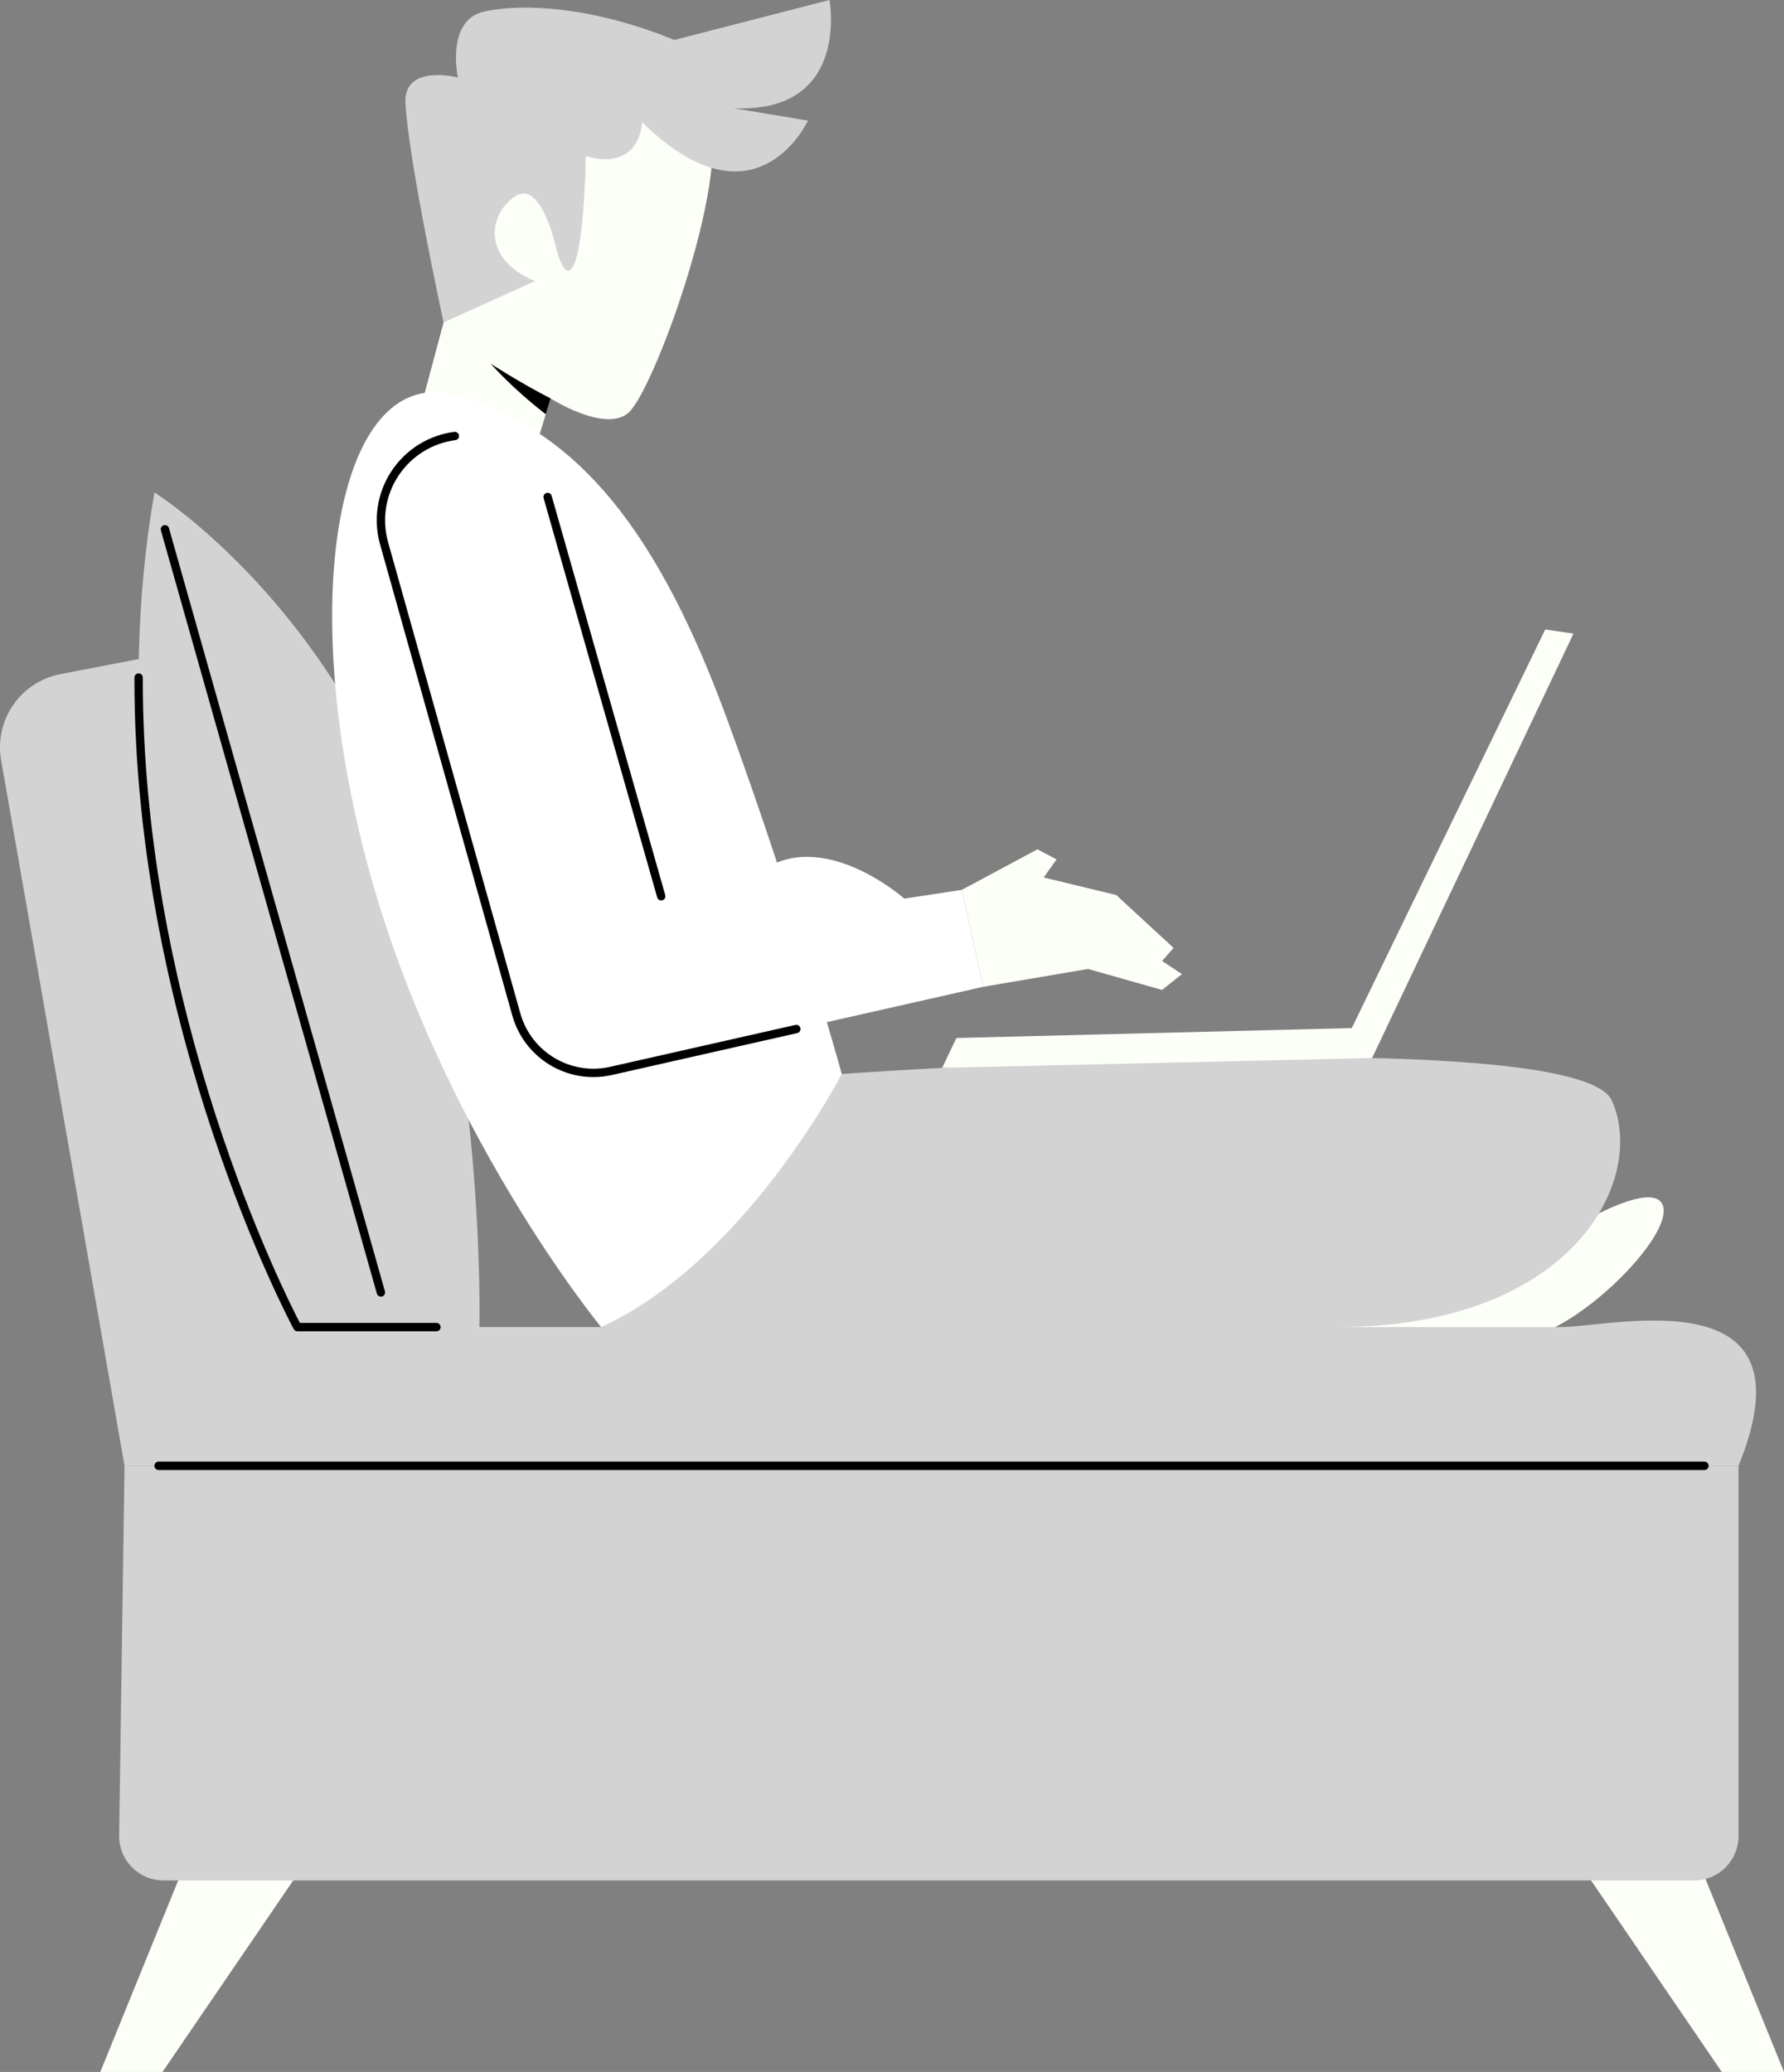<?xml version="1.0" encoding="UTF-8"?>
<svg xmlns="http://www.w3.org/2000/svg" viewBox="0 0 399.55 464.11">
<rect x="0" y="0" width="399.55" height="464.11" fill="#808080" stroke="none"/>
<defs>
<style>
<!-- .d{fill:#000042;}.e{fill:#59e2fc;}.f{fill:#1d71d3;}.g{fill:#fcfff8;} -->
.d{fill:#d3d3d3;}.e{fill:#FFFFFF;}.f{fill:#00000;}.g{fill:#fcfff8;}
</style>
</defs>
<g id="a"/>
    <g id="b">
        <g>
        <path class="g"
        d="M346.07,278.67s21.73-14.36,25.89-9.45c4.17,4.92-12.43,23.06-25.25,28.81-12.82,5.75-47.29-.77-47.29-.77l46.65-18.59Z"/>
        <path class="d" 
        d="M27.89,328.34L.25,170.28c-1.57-8.98,4.34-17.56,13.29-19.28l27.81-5.36,25.25,151.62H349.42c11.91,0,57.37-11.7,39.94,31.08H27.89Z"/>
        <polygon class="g" 
        points="43.66 411.99 22.46 464.11 36.39 464.11 70.67 413.88 43.66 411.99"/>
        <polygon class="g" points="378.35 411.99 399.55 464.11 385.62 464.11 351.34 413.88 378.35 411.99"/>
        <path class="d" 
        d="M27.89,328.34l-1.21,82.79c-.08,5.54,4.39,10.08,9.94,10.08H379.42c5.49,0,9.94-4.45,9.94-9.94v-82.94H27.89Z"/>
        <path class="d" 
        d="M66.6,297.26S17.72,207.16,34.59,110.3c0,0,36.8,23.04,55.55,73.09,18.75,50.05,17.23,113.88,17.23,113.88h-40.77Z"/>
        <path class="d" 
        d="M134.63,297.26l53.89-56.7s164.68-11.67,172.5,6-8.69,50.7-61.59,50.7H134.63Z"/>
        <g>
        <path class="g" 
        d="M159.6,31.81c.53,17.8-13.81,56.43-18.93,60.72-5.26,4.42-17.35-3.28-17.35-3.28l-8.84,28.79-24.33-11.43L111.68,26.1s47.4-11.75,47.92,5.71Z"/>
        <path class="f" 
        d="M122.23,92.79l1.09-3.54c-6.75-3.46-13.4-7.76-13.4-7.76,0,0,4.59,5.32,12.31,11.3Z"/>
        </g>
        <path class="e" 
        d="M134.63,297.26s-37.2-45.14-52.87-105.69c-15.67-60.55-5.14-109.97,20.05-103.07,27.64,7.58,45.69,30.77,61.07,72.68,15.38,41.91,25.64,79.38,25.64,79.38,0,0-21.65,41.96-53.89,56.7Z"/>
        <path class="f" 
        d="M381.73,329.28H35.52c-.52,0-.94-.42-.94-.94s.42-.94,.94-.94H381.73c.52,0,.94,.42,.94,.94s-.42,.94-.94,.94Z"/>
        <path class="f" 
        d="M85.31,290.45c-.41,0-.78-.27-.9-.68L36.04,118.81c-.14-.5,.15-1.02,.64-1.16,.53-.13,1.02,.15,1.16,.64l48.37,170.96c.14,.5-.15,1.02-.64,1.16-.09,.03-.17,.04-.26,.04Z"/>
        <polygon class="g" 
        points="211.01 239.19 214.2 232.51 302.75 230.28 346.07 141.01 352.4 141.92 307.3 236.99 211.01 239.19"/>
        <path class="e" 
        d="M86.02,121.67l34.23,121.96,99.95-22.59-4.77-21.72-12.89,1.97s-18.46-16.37-32.52-5.81c-14.06,10.57-21.93,5.29-21.93,5.29l-25.44-89.44c-2.58-9.07-11.42-14.89-20.78-13.67h0c-11.5,1.5-18.99,12.85-15.86,24.02Z"/>
        <path class="f" 
        d="M132.9,241.26c-8.28,0-15.83-5.48-18.16-13.78l-29.62-105.55c-1.57-5.58-.63-11.57,2.56-16.41,3.2-4.84,8.32-8.04,14.07-8.79,.51-.04,.98,.3,1.05,.81,.07,.51-.3,.99-.81,1.05-5.21,.68-9.85,3.59-12.75,7.97-2.9,4.38-3.74,9.8-2.33,14.86l29.62,105.55c2.45,8.72,11.29,13.99,20.13,11.99l41.48-9.38c.52-.12,1,.21,1.12,.71,.11,.5-.21,1.01-.71,1.12l-41.48,9.38c-1.4,.32-2.8,.47-4.18,.47Z"/>
        <path class="f" 
        d="M148.09,201.7c-.41,0-.78-.27-.9-.68l-25.44-89.44c-.14-.5,.15-1.02,.64-1.16,.5-.14,1.02,.15,1.16,.64l25.44,89.44c.14,.5-.15,1.02-.64,1.16-.08,.03-.17,.04-.26,.04Z"/>
        <polygon class="g" 
        points="220.2 221.04 243.67 217.04 260.26 221.74 264.71 218.19 260.26 215.25 262.84 212.33 249.99 200.48 233.74 196.55 236.64 192.51 232.36 190.24 215.43 199.31 220.2 221.04"/>
        <path class="d" 
        d="M99.34,72.22s-7.97-36.78-8.53-49.22c-.39-8.76,11.73-5.65,11.73-5.65,0,0-2.76-12.85,5.89-14.76,8.65-1.91,24.28-1.13,42.6,6.36L185.77,0s4.75,25.4-21.44,24.25l16.62,2.76s-11.63,25.39-37.16,.35c0,0-.17,11.12-12.59,7.61,0,0-.36,25.65-3.99,25.65-1.37,0-2.61-4.8-2.61-4.8,0,0-3.31-16.08-9.44-11.71-6.13,4.36-6.79,14.24,4.68,18.84l-20.5,9.28Z"/>
        <path class="f" 
        d="M97.76,298.2h-31.16c-.34,0-.66-.19-.82-.49-.36-.66-35.85-66.98-35.67-145.95,0-.52,.42-.93,.94-.93h0c.52,0,.93,.42,.93,.94-.16,74.91,31.95,138.36,35.18,144.56h30.59c.52,0,.94,.42,.94,.94s-.42,.94-.94,.94Z"/>
        </g>
    </g>
<g id="c"/>
</svg>